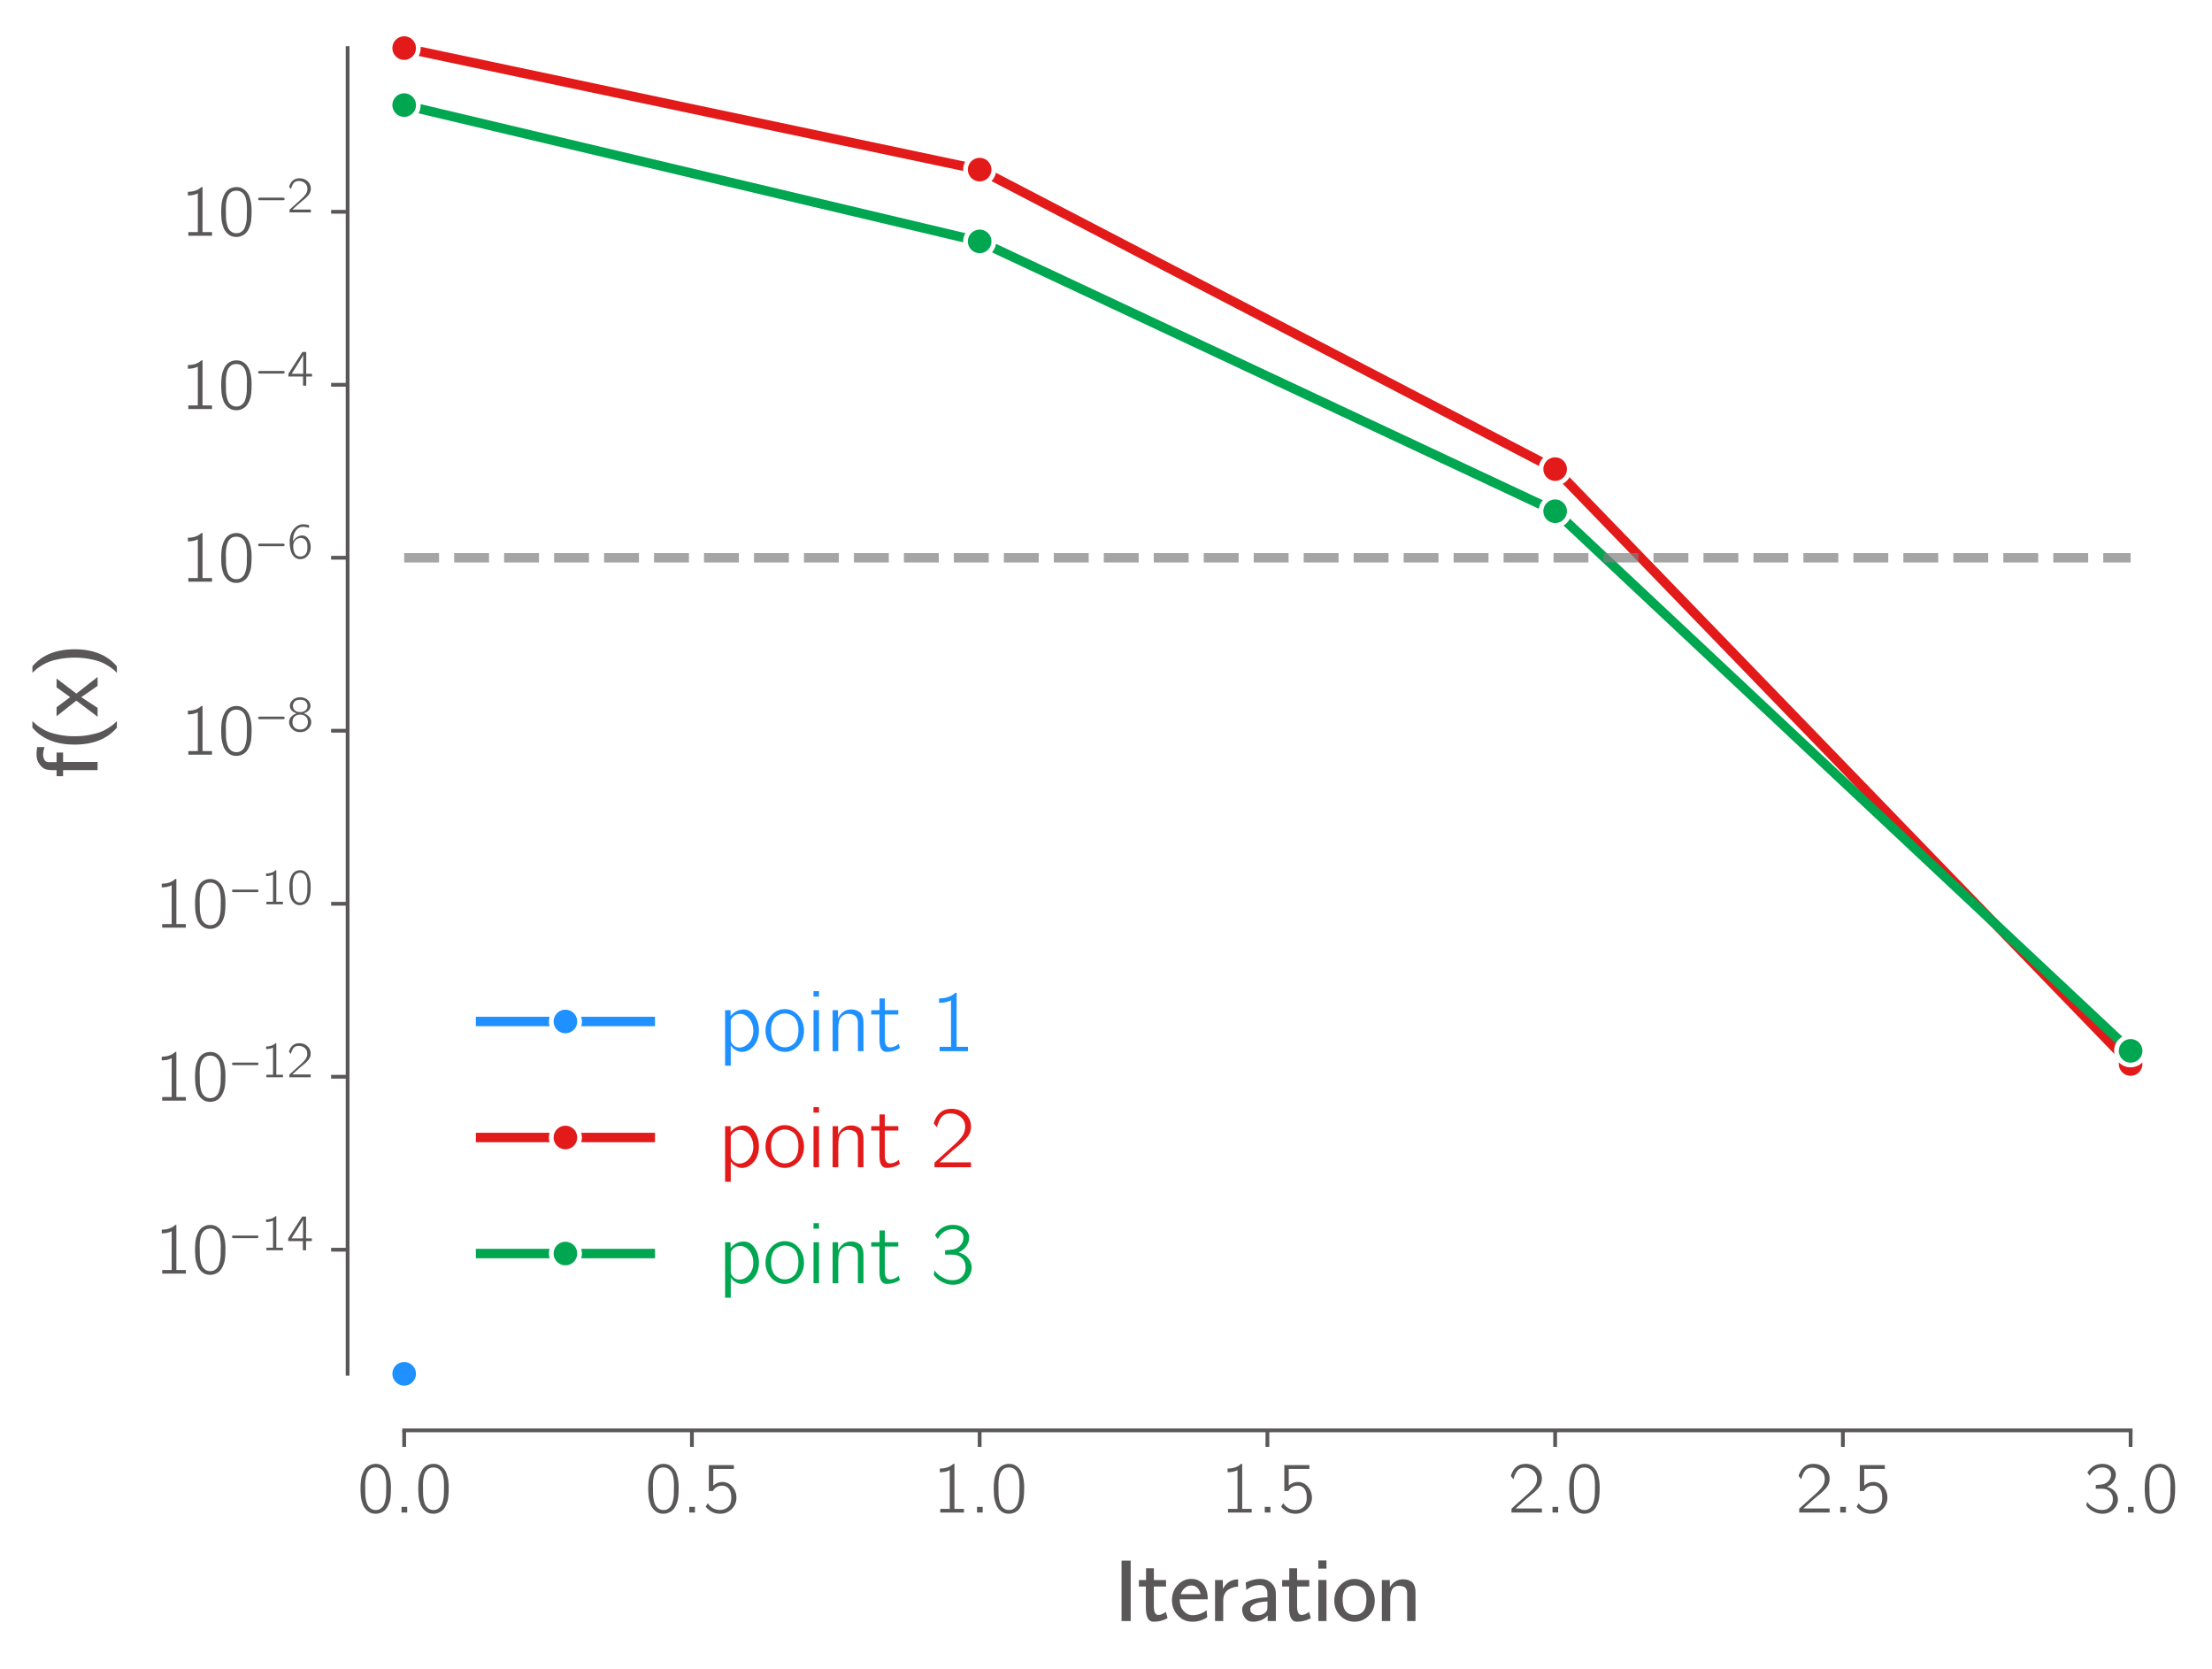 <?xml version="1.0" encoding="utf-8" standalone="no"?>
<!DOCTYPE svg PUBLIC "-//W3C//DTD SVG 1.1//EN"
  "http://www.w3.org/Graphics/SVG/1.1/DTD/svg11.dtd">
<svg xmlns:xlink="http://www.w3.org/1999/xlink" width="469.2pt" height="354pt" viewBox="0 0 469.2 354" xmlns="http://www.w3.org/2000/svg" version="1.1">
 <defs>
  <style type="text/css">*{stroke-linejoin: round; stroke-linecap: butt}</style>
 </defs>
 <g id="figure_1">
  <g id="patch_1">
   <path d="M 0 354 
L 469.2 354 
L 469.2 0 
L 0 0 
z
" style="fill: #ffffff"/>
  </g>
  <g id="axes_1">
   <g id="patch_2">
    <path d="M 85.733 291.358 
L 451.938 291.358 
L 451.938 10.2 
L 85.733 10.2 
z
" style="fill: #ffffff"/>
   </g>
   <g id="matplotlib.axis_1">
    <g id="xtick_1">
     <g id="line2d_1">
      <defs>
       <path id="mf8120b894c" d="M 0 0 
L 0 3.5 
" style="stroke: #5a5758; stroke-width: 0.8"/>
      </defs>
      <g>
       <use xlink:href="#mf8120b894c" x="85.733" y="303.358" style="fill: #5a5758; stroke: #5a5758; stroke-width: 0.8"/>
      </g>
     </g>
     <g id="text_1">
      <!-- 0.0 -->
      <g style="fill: #5a5758" transform="translate(75.672 320.778) scale(0.15 -0.15)">
       <defs>
        <path id="CMUBright-Roman-30" d="M 333 1984 
L 333 2086 
Q 333 2291 339 2438 
Q 346 2586 371 2832 
Q 397 3078 461 3267 
Q 525 3456 621 3657 
Q 717 3859 880 4006 
Q 1043 4154 1261 4230 
Q 1446 4301 1677 4301 
Q 1856 4301 2025 4256 
Q 2195 4211 2380 4070 
Q 2566 3930 2704 3709 
Q 2842 3488 2931 3104 
Q 3021 2720 3021 2214 
Q 3021 1683 2982 1347 
Q 2944 1011 2803 685 
Q 2618 250 2307 70 
Q 1997 -109 1677 -109 
Q 1498 -109 1328 -64 
Q 1158 -19 972 121 
Q 787 262 649 483 
Q 512 704 422 1091 
Q 333 1478 333 1984 
z
M 742 2413 
Q 742 2374 745 2326 
Q 749 2278 749 2272 
L 749 2150 
Q 749 1779 758 1548 
Q 768 1318 838 1014 
Q 909 710 1037 538 
Q 1286 218 1677 218 
Q 2086 218 2330 557 
Q 2451 730 2518 1037 
Q 2586 1344 2595 1568 
Q 2605 1792 2605 2163 
L 2605 2272 
Q 2605 2278 2608 2323 
Q 2611 2368 2611 2406 
Q 2611 3302 2336 3661 
Q 2099 3981 1677 3981 
Q 1242 3981 1005 3642 
Q 742 3264 742 2413 
z
" transform="scale(0.016)"/>
        <path id="CMUBright-Roman-2e" d="M 678 0 
L 678 499 
L 1178 499 
L 1178 0 
L 678 0 
z
" transform="scale(0.016)"/>
       </defs>
       <use xlink:href="#CMUBright-Roman-30"/>
       <use xlink:href="#CMUBright-Roman-2e" x="52.5"/>
       <use xlink:href="#CMUBright-Roman-30" x="81.7"/>
      </g>
     </g>
    </g>
    <g id="xtick_2">
     <g id="line2d_2">
      <g>
       <use xlink:href="#mf8120b894c" x="146.767" y="303.358" style="fill: #5a5758; stroke: #5a5758; stroke-width: 0.8"/>
      </g>
     </g>
     <g id="text_2">
      <!-- 0.5 -->
      <g style="fill: #5a5758" transform="translate(136.706 320.778) scale(0.15 -0.15)">
       <defs>
        <path id="CMUBright-Roman-35" d="M 301 518 
L 486 819 
Q 896 224 1581 224 
Q 1971 224 2268 473 
Q 2566 723 2566 1312 
Q 2566 1626 2489 1846 
Q 2413 2067 2285 2176 
Q 2157 2285 2032 2329 
Q 1907 2374 1773 2374 
Q 1210 2374 941 1901 
L 582 1901 
L 582 4192 
L 2797 4192 
L 2797 3853 
L 973 3853 
L 973 2381 
Q 1325 2701 1779 2701 
Q 2285 2701 2653 2291 
Q 3021 1882 3021 1306 
Q 3021 723 2601 307 
Q 2182 -109 1574 -109 
Q 813 -109 301 518 
z
" transform="scale(0.016)"/>
       </defs>
       <use xlink:href="#CMUBright-Roman-30"/>
       <use xlink:href="#CMUBright-Roman-2e" x="52.5"/>
       <use xlink:href="#CMUBright-Roman-35" x="81.7"/>
      </g>
     </g>
    </g>
    <g id="xtick_3">
     <g id="line2d_3">
      <g>
       <use xlink:href="#mf8120b894c" x="207.801" y="303.358" style="fill: #5a5758; stroke: #5a5758; stroke-width: 0.8"/>
      </g>
     </g>
     <g id="text_3">
      <!-- 1.0 -->
      <g style="fill: #5a5758" transform="translate(197.74 320.778) scale(0.15 -0.15)">
       <defs>
        <path id="CMUBright-Roman-31" d="M 672 3558 
L 672 3885 
Q 1427 3885 1862 4301 
L 1965 4301 
L 1965 320 
L 2803 320 
L 2803 0 
L 710 0 
L 710 320 
L 1549 320 
L 1549 3744 
Q 1178 3558 672 3558 
z
" transform="scale(0.016)"/>
       </defs>
       <use xlink:href="#CMUBright-Roman-31"/>
       <use xlink:href="#CMUBright-Roman-2e" x="52.5"/>
       <use xlink:href="#CMUBright-Roman-30" x="81.7"/>
      </g>
     </g>
    </g>
    <g id="xtick_4">
     <g id="line2d_4">
      <g>
       <use xlink:href="#mf8120b894c" x="268.836" y="303.358" style="fill: #5a5758; stroke: #5a5758; stroke-width: 0.8"/>
      </g>
     </g>
     <g id="text_4">
      <!-- 1.5 -->
      <g style="fill: #5a5758" transform="translate(258.774 320.778) scale(0.15 -0.15)">
       <use xlink:href="#CMUBright-Roman-31"/>
       <use xlink:href="#CMUBright-Roman-2e" x="52.5"/>
       <use xlink:href="#CMUBright-Roman-35" x="81.7"/>
      </g>
     </g>
    </g>
    <g id="xtick_5">
     <g id="line2d_5">
      <g>
       <use xlink:href="#mf8120b894c" x="329.87" y="303.358" style="fill: #5a5758; stroke: #5a5758; stroke-width: 0.8"/>
      </g>
     </g>
     <g id="text_5">
      <!-- 2.0 -->
      <g style="fill: #5a5758" transform="translate(319.809 320.778) scale(0.15 -0.15)">
       <defs>
        <path id="CMUBright-Roman-32" d="M 275 3226 
Q 595 4301 1587 4301 
L 1594 4301 
Q 2214 4294 2617 3923 
Q 3021 3552 3021 2989 
Q 3021 2746 2937 2531 
Q 2854 2317 2668 2115 
Q 2483 1914 2384 1821 
Q 2285 1728 2061 1549 
Q 1754 1299 1642 1203 
Q 1530 1107 698 358 
L 3021 358 
L 3021 0 
L 333 0 
L 333 339 
L 1683 1562 
Q 2144 1965 2368 2278 
Q 2592 2592 2592 2982 
Q 2592 3418 2278 3690 
Q 1965 3962 1498 3962 
Q 1069 3962 854 3693 
Q 640 3424 512 2938 
L 275 3226 
z
" transform="scale(0.016)"/>
       </defs>
       <use xlink:href="#CMUBright-Roman-32"/>
       <use xlink:href="#CMUBright-Roman-2e" x="52.5"/>
       <use xlink:href="#CMUBright-Roman-30" x="81.7"/>
      </g>
     </g>
    </g>
    <g id="xtick_6">
     <g id="line2d_6">
      <g>
       <use xlink:href="#mf8120b894c" x="390.904" y="303.358" style="fill: #5a5758; stroke: #5a5758; stroke-width: 0.8"/>
      </g>
     </g>
     <g id="text_6">
      <!-- 2.5 -->
      <g style="fill: #5a5758" transform="translate(380.843 320.778) scale(0.15 -0.15)">
       <use xlink:href="#CMUBright-Roman-32"/>
       <use xlink:href="#CMUBright-Roman-2e" x="52.5"/>
       <use xlink:href="#CMUBright-Roman-35" x="81.7"/>
      </g>
     </g>
    </g>
    <g id="xtick_7">
     <g id="line2d_7">
      <g>
       <use xlink:href="#mf8120b894c" x="451.938" y="303.358" style="fill: #5a5758; stroke: #5a5758; stroke-width: 0.8"/>
      </g>
     </g>
     <g id="text_7">
      <!-- 3.0 -->
      <g style="fill: #5a5758" transform="translate(441.877 320.778) scale(0.15 -0.15)">
       <defs>
        <path id="CMUBright-Roman-33" d="M 282 653 
Q 282 666 285 685 
Q 288 704 304 774 
Q 320 845 339 941 
Q 557 640 861 464 
Q 1165 288 1341 256 
Q 1517 224 1683 224 
Q 2112 224 2368 486 
Q 2624 749 2624 1165 
Q 2624 1574 2381 1824 
Q 2138 2074 1773 2099 
L 1555 2106 
L 1114 2106 
L 1114 2426 
Q 1709 2470 1862 2528 
Q 2099 2618 2281 2838 
Q 2464 3059 2464 3360 
Q 2464 3642 2256 3811 
Q 2048 3981 1702 3981 
Q 973 3981 570 3258 
L 371 3539 
Q 845 4301 1702 4301 
Q 2202 4301 2544 4025 
Q 2886 3750 2886 3360 
Q 2886 3059 2704 2761 
Q 2522 2464 2106 2272 
Q 2579 2144 2825 1833 
Q 3072 1523 3072 1158 
Q 3072 666 2685 278 
Q 2298 -109 1690 -109 
Q 1402 -109 1126 -9 
Q 851 90 675 221 
Q 499 352 390 473 
Q 282 595 282 653 
z
" transform="scale(0.016)"/>
       </defs>
       <use xlink:href="#CMUBright-Roman-33"/>
       <use xlink:href="#CMUBright-Roman-2e" x="52.5"/>
       <use xlink:href="#CMUBright-Roman-30" x="81.7"/>
      </g>
     </g>
    </g>
    <g id="text_8">
     <!-- Iteration -->
     <g style="fill: #5a5758" transform="translate(236.426 343.793) scale(0.18 -0.18)">
      <defs>
       <path id="CMUBright-SemiBold-49" d="M 512 0 
L 512 4448 
L 1184 4448 
L 1184 0 
L 512 0 
z
" transform="scale(0.016)"/>
       <path id="CMUBright-SemiBold-74" d="M 122 2541 
L 122 3021 
L 646 3021 
L 646 3885 
L 1222 3885 
L 1222 3021 
L 2118 3021 
L 2118 2541 
L 1222 2541 
L 1222 1075 
Q 1222 448 1555 448 
Q 1805 448 2106 672 
L 2234 211 
Q 1754 -51 1197 -51 
Q 634 -51 634 1005 
L 634 2541 
L 122 2541 
z
" transform="scale(0.016)"/>
       <path id="CMUBright-SemiBold-65" d="M 186 1530 
Q 186 2189 605 2646 
Q 1024 3104 1606 3104 
Q 1766 3104 1920 3069 
Q 2074 3034 2243 2931 
Q 2413 2829 2534 2669 
Q 2656 2509 2739 2233 
Q 2822 1958 2822 1600 
L 762 1600 
L 762 1536 
Q 762 1062 1040 745 
Q 1318 429 1709 429 
Q 2240 429 2739 794 
L 2784 275 
Q 2278 -51 1709 -51 
Q 1043 -51 614 419 
Q 186 890 186 1530 
z
M 838 1978 
L 2298 1978 
Q 2144 2618 1600 2618 
Q 1363 2618 1148 2448 
Q 934 2278 838 1978 
z
" transform="scale(0.016)"/>
       <path id="CMUBright-SemiBold-72" d="M 416 0 
L 416 3021 
L 992 3021 
L 992 2368 
Q 1370 3059 2112 3072 
L 2112 2528 
Q 1939 2528 1769 2480 
Q 1600 2432 1421 2326 
Q 1242 2221 1130 2013 
Q 1018 1805 1018 1517 
L 1018 0 
L 416 0 
z
" transform="scale(0.016)"/>
       <path id="CMUBright-SemiBold-61" d="M 250 851 
Q 250 1274 771 1498 
Q 1293 1722 2112 1747 
L 2112 1971 
Q 2112 2234 2048 2355 
Q 1894 2650 1568 2650 
Q 1242 2643 1037 2566 
Q 832 2490 557 2291 
L 512 2829 
Q 1043 3104 1581 3104 
Q 2061 3104 2377 2822 
Q 2694 2541 2726 2144 
L 2733 1933 
L 2733 0 
L 2131 0 
L 2131 230 
L 2125 410 
Q 1946 186 1648 67 
Q 1350 -51 1043 -51 
Q 666 -51 458 233 
Q 250 518 250 851 
z
M 845 864 
Q 845 672 1008 550 
Q 1171 429 1408 429 
Q 1626 429 1811 525 
Q 1997 621 2074 781 
Q 2112 864 2112 1043 
L 2112 1446 
Q 1523 1421 1184 1270 
Q 845 1120 845 864 
z
" transform="scale(0.016)"/>
       <path id="CMUBright-SemiBold-69" d="M 414 3859 
L 414 4461 
L 1016 4461 
L 1016 3859 
L 414 3859 
z
M 416 0 
L 416 3021 
L 1018 3021 
L 1018 0 
L 416 0 
z
" transform="scale(0.016)"/>
       <path id="CMUBright-SemiBold-6f" d="M 630 390 
Q 186 832 186 1504 
Q 186 2176 627 2637 
Q 1069 3098 1677 3098 
Q 2310 3098 2739 2618 
Q 3168 2138 3168 1498 
Q 3168 838 2726 393 
Q 2285 -51 1677 -51 
Q 1075 -51 630 390 
z
M 800 1594 
Q 800 998 1037 717 
Q 1267 448 1677 448 
Q 2061 448 2291 685 
Q 2554 954 2554 1606 
Q 2554 2150 2307 2384 
Q 2061 2618 1677 2618 
Q 800 2618 800 1594 
z
" transform="scale(0.016)"/>
       <path id="CMUBright-SemiBold-6e" d="M 410 0 
L 410 3021 
L 998 3021 
L 998 2714 
L 1005 2496 
Q 1344 3072 1971 3072 
Q 2227 3072 2409 2995 
Q 2592 2918 2681 2816 
Q 2771 2714 2822 2547 
Q 2874 2381 2880 2275 
Q 2886 2170 2886 2016 
L 2886 0 
L 2272 0 
L 2272 2022 
Q 2272 2131 2259 2204 
Q 2246 2278 2192 2380 
Q 2138 2483 2000 2537 
Q 1862 2592 1651 2592 
Q 1453 2592 1315 2493 
Q 1178 2394 1120 2237 
Q 1062 2080 1043 1961 
Q 1024 1843 1024 1728 
L 1024 0 
L 410 0 
z
" transform="scale(0.016)"/>
      </defs>
      <use xlink:href="#CMUBright-SemiBold-49"/>
      <use xlink:href="#CMUBright-SemiBold-74" x="26.7"/>
      <use xlink:href="#CMUBright-SemiBold-65" x="64.6"/>
      <use xlink:href="#CMUBright-SemiBold-72" x="111.7"/>
      <use xlink:href="#CMUBright-SemiBold-61" x="146.3"/>
      <use xlink:href="#CMUBright-SemiBold-74" x="195.5"/>
      <use xlink:href="#CMUBright-SemiBold-69" x="233.4"/>
      <use xlink:href="#CMUBright-SemiBold-6f" x="255.9"/>
      <use xlink:href="#CMUBright-SemiBold-6e" x="308.4"/>
     </g>
    </g>
   </g>
   <g id="matplotlib.axis_2">
    <g id="ytick_1">
     <g id="line2d_8">
      <defs>
       <path id="mbbedc3085b" d="M 0 0 
L -3.5 0 
" style="stroke: #5a5758; stroke-width: 0.8"/>
      </defs>
      <g>
       <use xlink:href="#mbbedc3085b" x="73.733" y="265.038" style="fill: #5a5758; stroke: #5a5758; stroke-width: 0.8"/>
      </g>
     </g>
     <g id="text_9">
      <!-- $\mathdefault{10^{-14}}$ -->
      <g style="fill: #5a5758" transform="translate(32.697 270.248) scale(0.15 -0.15)">
       <defs>
        <path id="CMUBright-Roman-2212" d="M 378 1690 
Q 378 1856 602 1856 
L 3526 1856 
Q 3725 1850 3725 1690 
Q 3725 1530 3520 1530 
L 582 1530 
Q 378 1530 378 1690 
z
" transform="scale(0.016)"/>
        <path id="CMUBright-Roman-34" d="M 186 1158 
L 186 1504 
L 1952 4250 
L 2438 4250 
L 2438 1498 
L 3168 1498 
L 3168 1158 
L 2438 1158 
L 2438 0 
L 2035 0 
L 2035 1158 
L 186 1158 
z
M 602 1498 
L 2054 1498 
L 2054 3885 
Q 1971 3667 1606 3085 
L 602 1498 
z
" transform="scale(0.016)"/>
       </defs>
       <use xlink:href="#CMUBright-Roman-31" transform="translate(0 0.916)"/>
       <use xlink:href="#CMUBright-Roman-30" transform="translate(52.5 0.916)"/>
       <use xlink:href="#CMUBright-Roman-2212" transform="translate(105.826 33.958) scale(0.7)"/>
       <use xlink:href="#CMUBright-Roman-31" transform="translate(150.766 33.958) scale(0.7)"/>
       <use xlink:href="#CMUBright-Roman-34" transform="translate(187.516 33.958) scale(0.7)"/>
      </g>
     </g>
    </g>
    <g id="ytick_2">
     <g id="line2d_9">
      <g>
       <use xlink:href="#mbbedc3085b" x="73.733" y="228.352" style="fill: #5a5758; stroke: #5a5758; stroke-width: 0.8"/>
      </g>
     </g>
     <g id="text_10">
      <!-- $\mathdefault{10^{-12}}$ -->
      <g style="fill: #5a5758" transform="translate(32.697 233.562) scale(0.15 -0.15)">
       <use xlink:href="#CMUBright-Roman-31" transform="translate(0 0.916)"/>
       <use xlink:href="#CMUBright-Roman-30" transform="translate(52.5 0.916)"/>
       <use xlink:href="#CMUBright-Roman-2212" transform="translate(105.826 33.958) scale(0.7)"/>
       <use xlink:href="#CMUBright-Roman-31" transform="translate(150.766 33.958) scale(0.7)"/>
       <use xlink:href="#CMUBright-Roman-32" transform="translate(187.516 33.958) scale(0.7)"/>
      </g>
     </g>
    </g>
    <g id="ytick_3">
     <g id="line2d_10">
      <g>
       <use xlink:href="#mbbedc3085b" x="73.733" y="191.666" style="fill: #5a5758; stroke: #5a5758; stroke-width: 0.8"/>
      </g>
     </g>
     <g id="text_11">
      <!-- $\mathdefault{10^{-10}}$ -->
      <g style="fill: #5a5758" transform="translate(32.697 196.876) scale(0.15 -0.15)">
       <use xlink:href="#CMUBright-Roman-31" transform="translate(0 0.916)"/>
       <use xlink:href="#CMUBright-Roman-30" transform="translate(52.5 0.916)"/>
       <use xlink:href="#CMUBright-Roman-2212" transform="translate(105.826 33.958) scale(0.7)"/>
       <use xlink:href="#CMUBright-Roman-31" transform="translate(150.766 33.958) scale(0.7)"/>
       <use xlink:href="#CMUBright-Roman-30" transform="translate(187.516 33.958) scale(0.7)"/>
      </g>
     </g>
    </g>
    <g id="ytick_4">
     <g id="line2d_11">
      <g>
       <use xlink:href="#mbbedc3085b" x="73.733" y="154.98" style="fill: #5a5758; stroke: #5a5758; stroke-width: 0.8"/>
      </g>
     </g>
     <g id="text_12">
      <!-- $\mathdefault{10^{-8}}$ -->
      <g style="fill: #5a5758" transform="translate(38.244 160.19) scale(0.15 -0.15)">
       <defs>
        <path id="CMUBright-Roman-38" d="M 275 1158 
Q 275 1517 518 1817 
Q 762 2118 1248 2266 
Q 909 2349 640 2598 
Q 371 2848 371 3206 
Q 371 3642 745 3971 
Q 1120 4301 1677 4301 
Q 2221 4301 2601 3981 
Q 2982 3661 2982 3213 
Q 2982 2918 2787 2684 
Q 2592 2451 2285 2323 
L 2099 2266 
Q 2464 2176 2768 1885 
Q 3072 1594 3072 1158 
Q 3072 646 2665 268 
Q 2259 -109 1670 -109 
Q 1075 -109 675 275 
Q 275 659 275 1158 
z
M 698 1158 
Q 698 704 970 464 
Q 1242 224 1670 224 
Q 2118 224 2384 470 
Q 2650 717 2650 1165 
Q 2650 1619 2371 1862 
Q 2093 2106 1670 2106 
Q 1280 2106 989 1878 
Q 698 1651 698 1158 
z
M 755 3206 
Q 755 2886 982 2656 
Q 1210 2426 1670 2426 
Q 2093 2426 2342 2634 
Q 2592 2842 2592 3206 
Q 2592 3507 2387 3744 
Q 2182 3981 1683 3981 
Q 1171 3981 963 3744 
Q 755 3507 755 3206 
z
" transform="scale(0.016)"/>
       </defs>
       <use xlink:href="#CMUBright-Roman-31" transform="translate(0 0.916)"/>
       <use xlink:href="#CMUBright-Roman-30" transform="translate(52.5 0.916)"/>
       <use xlink:href="#CMUBright-Roman-2212" transform="translate(105.826 33.958) scale(0.7)"/>
       <use xlink:href="#CMUBright-Roman-38" transform="translate(150.766 33.958) scale(0.7)"/>
      </g>
     </g>
    </g>
    <g id="ytick_5">
     <g id="line2d_12">
      <g>
       <use xlink:href="#mbbedc3085b" x="73.733" y="118.294" style="fill: #5a5758; stroke: #5a5758; stroke-width: 0.8"/>
      </g>
     </g>
     <g id="text_13">
      <!-- $\mathdefault{10^{-6}}$ -->
      <g style="fill: #5a5758" transform="translate(38.244 123.504) scale(0.15 -0.15)">
       <defs>
        <path id="CMUBright-Roman-36" d="M 346 2061 
Q 346 3072 864 3686 
Q 1382 4301 2074 4301 
L 2086 4301 
Q 2426 4301 2797 4179 
L 2797 3846 
Q 2374 3981 2074 3981 
L 2061 3981 
Q 1478 3981 1123 3491 
Q 768 3002 768 2208 
Q 768 2195 771 2166 
Q 774 2138 774 2125 
Q 928 2445 1238 2665 
Q 1549 2886 1952 2886 
Q 2387 2886 2682 2483 
Q 3008 2029 3008 1408 
Q 3008 768 2618 326 
Q 2240 -109 1690 -109 
Q 1510 -109 1340 -57 
Q 1171 -6 985 141 
Q 800 288 662 521 
Q 525 755 435 1152 
Q 346 1549 346 2061 
z
M 794 1389 
Q 813 1171 854 1004 
Q 896 838 985 643 
Q 1075 448 1254 336 
Q 1434 224 1690 224 
Q 2138 224 2381 550 
Q 2515 736 2550 921 
Q 2586 1107 2586 1434 
Q 2586 1645 2573 1776 
Q 2560 1907 2480 2089 
Q 2400 2272 2253 2400 
Q 2054 2566 1728 2566 
Q 1325 2566 1062 2265 
Q 800 1965 800 1555 
Q 800 1440 806 1389 
L 794 1389 
z
" transform="scale(0.016)"/>
       </defs>
       <use xlink:href="#CMUBright-Roman-31" transform="translate(0 0.916)"/>
       <use xlink:href="#CMUBright-Roman-30" transform="translate(52.5 0.916)"/>
       <use xlink:href="#CMUBright-Roman-2212" transform="translate(105.826 33.958) scale(0.7)"/>
       <use xlink:href="#CMUBright-Roman-36" transform="translate(150.766 33.958) scale(0.7)"/>
      </g>
     </g>
    </g>
    <g id="ytick_6">
     <g id="line2d_13">
      <g>
       <use xlink:href="#mbbedc3085b" x="73.733" y="81.608" style="fill: #5a5758; stroke: #5a5758; stroke-width: 0.8"/>
      </g>
     </g>
     <g id="text_14">
      <!-- $\mathdefault{10^{-4}}$ -->
      <g style="fill: #5a5758" transform="translate(38.244 86.818) scale(0.15 -0.15)">
       <use xlink:href="#CMUBright-Roman-31" transform="translate(0 0.473)"/>
       <use xlink:href="#CMUBright-Roman-30" transform="translate(52.5 0.473)"/>
       <use xlink:href="#CMUBright-Roman-2212" transform="translate(105.826 33.516) scale(0.7)"/>
       <use xlink:href="#CMUBright-Roman-34" transform="translate(150.766 33.516) scale(0.7)"/>
      </g>
     </g>
    </g>
    <g id="ytick_7">
     <g id="line2d_14">
      <g>
       <use xlink:href="#mbbedc3085b" x="73.733" y="44.921" style="fill: #5a5758; stroke: #5a5758; stroke-width: 0.8"/>
      </g>
     </g>
     <g id="text_15">
      <!-- $\mathdefault{10^{-2}}$ -->
      <g style="fill: #5a5758" transform="translate(38.244 50.132) scale(0.15 -0.15)">
       <use xlink:href="#CMUBright-Roman-31" transform="translate(0 0.916)"/>
       <use xlink:href="#CMUBright-Roman-30" transform="translate(52.5 0.916)"/>
       <use xlink:href="#CMUBright-Roman-2212" transform="translate(105.826 33.958) scale(0.7)"/>
       <use xlink:href="#CMUBright-Roman-32" transform="translate(150.766 33.958) scale(0.7)"/>
      </g>
     </g>
    </g>
    <g id="text_16">
     <!-- f(x) -->
     <g style="fill: #5a5758" transform="translate(20.7 165.132) rotate(-90) scale(0.18 -0.18)">
      <defs>
       <path id="CMUBright-SemiBold-66" d="M 179 2541 
L 179 3021 
L 627 3021 
L 627 3360 
Q 627 3654 700 3852 
Q 774 4051 1005 4237 
Q 1318 4499 1792 4499 
Q 2022 4499 2323 4448 
L 2323 3904 
Q 2010 4013 1779 4013 
Q 1562 4013 1389 3920 
Q 1216 3827 1216 3610 
L 1216 3021 
L 1920 3021 
L 1920 2541 
L 1229 2541 
L 1229 0 
L 627 0 
L 627 2541 
L 179 2541 
z
" transform="scale(0.016)"/>
       <path id="CMUBright-SemiBold-28" d="M 1747 -1421 
Q 499 -358 499 1690 
Q 499 3738 1747 4800 
L 2234 4800 
Q 2086 4653 1990 4544 
Q 1894 4435 1708 4147 
Q 1523 3859 1411 3552 
Q 1299 3245 1206 2752 
Q 1114 2259 1114 1689 
Q 1114 1120 1206 627 
Q 1299 134 1411 -173 
Q 1523 -480 1708 -768 
Q 1894 -1056 1990 -1165 
Q 2086 -1274 2234 -1421 
L 1747 -1421 
z
" transform="scale(0.016)"/>
       <path id="CMUBright-SemiBold-78" d="M 0 0 
L 1184 1562 
L 1184 1568 
L 38 3021 
L 698 3021 
L 1446 2022 
L 2163 3021 
L 2816 3021 
L 1709 1568 
L 1709 1562 
L 2931 0 
L 2272 0 
L 1446 1197 
L 1440 1197 
L 653 0 
L 0 0 
z
" transform="scale(0.016)"/>
       <path id="CMUBright-SemiBold-29" d="M 371 -1421 
Q 525 -1267 614 -1164 
Q 704 -1062 893 -768 
Q 1082 -474 1194 -173 
Q 1306 128 1398 624 
Q 1491 1120 1491 1690 
Q 1491 2246 1404 2732 
Q 1318 3219 1206 3523 
Q 1094 3827 921 4105 
Q 749 4384 646 4502 
Q 544 4621 416 4755 
Q 384 4787 371 4800 
L 851 4800 
Q 2106 3731 2106 1689 
Q 2106 -352 851 -1421 
L 371 -1421 
z
" transform="scale(0.016)"/>
      </defs>
      <use xlink:href="#CMUBright-SemiBold-66"/>
      <use xlink:href="#CMUBright-SemiBold-28" x="32.1"/>
      <use xlink:href="#CMUBright-SemiBold-78" x="72.9"/>
      <use xlink:href="#CMUBright-SemiBold-29" x="118.7"/>
     </g>
    </g>
   </g>
   <g id="line2d_15">
    <path d="M 85.733 291.358 
" style="fill: none; stroke: #1e90ff; stroke-width: 2; stroke-linecap: square"/>
    <defs>
     <path id="m210af1f16c" d="M 0 3 
C 0.796 3 1.559 2.684 2.121 2.121 
C 2.684 1.559 3 0.796 3 0 
C 3 -0.796 2.684 -1.559 2.121 -2.121 
C 1.559 -2.684 0.796 -3 0 -3 
C -0.796 -3 -1.559 -2.684 -2.121 -2.121 
C -2.684 -1.559 -3 -0.796 -3 0 
C -3 0.796 -2.684 1.559 -2.121 2.121 
C -1.559 2.684 -0.796 3 0 3 
z
" style="stroke: #ffffff"/>
    </defs>
    <g>
     <use xlink:href="#m210af1f16c" x="85.733" y="291.358" style="fill: #1e90ff; stroke: #ffffff"/>
    </g>
   </g>
   <g id="line2d_16">
    <path d="M 85.733 10.2 
L 207.801 35.973 
L 329.87 99.492 
L 451.938 225.657 
" style="fill: none; stroke: #e21a1a; stroke-width: 2; stroke-linecap: square"/>
    <defs>
     <path id="m5f84d5834c" d="M 0 3 
C 0.796 3 1.559 2.684 2.121 2.121 
C 2.684 1.559 3 0.796 3 0 
C 3 -0.796 2.684 -1.559 2.121 -2.121 
C 1.559 -2.684 0.796 -3 0 -3 
C -0.796 -3 -1.559 -2.684 -2.121 -2.121 
C -2.684 -1.559 -3 -0.796 -3 0 
C -3 0.796 -2.684 1.559 -2.121 2.121 
C -1.559 2.684 -0.796 3 0 3 
z
" style="stroke: #ffffff"/>
    </defs>
    <g>
     <use xlink:href="#m5f84d5834c" x="85.733" y="10.2" style="fill: #e21a1a; stroke: #ffffff"/>
     <use xlink:href="#m5f84d5834c" x="207.801" y="35.973" style="fill: #e21a1a; stroke: #ffffff"/>
     <use xlink:href="#m5f84d5834c" x="329.87" y="99.492" style="fill: #e21a1a; stroke: #ffffff"/>
     <use xlink:href="#m5f84d5834c" x="451.938" y="225.657" style="fill: #e21a1a; stroke: #ffffff"/>
    </g>
   </g>
   <g id="line2d_17">
    <path d="M 85.733 22.29 
L 207.801 51.195 
L 329.87 108.424 
L 451.938 222.866 
" style="fill: none; stroke: #00a650; stroke-width: 2; stroke-linecap: square"/>
    <defs>
     <path id="m8cddd016c6" d="M 0 3 
C 0.796 3 1.559 2.684 2.121 2.121 
C 2.684 1.559 3 0.796 3 0 
C 3 -0.796 2.684 -1.559 2.121 -2.121 
C 1.559 -2.684 0.796 -3 0 -3 
C -0.796 -3 -1.559 -2.684 -2.121 -2.121 
C -2.684 -1.559 -3 -0.796 -3 0 
C -3 0.796 -2.684 1.559 -2.121 2.121 
C -1.559 2.684 -0.796 3 0 3 
z
" style="stroke: #ffffff"/>
    </defs>
    <g>
     <use xlink:href="#m8cddd016c6" x="85.733" y="22.29" style="fill: #00a650; stroke: #ffffff"/>
     <use xlink:href="#m8cddd016c6" x="207.801" y="51.195" style="fill: #00a650; stroke: #ffffff"/>
     <use xlink:href="#m8cddd016c6" x="329.87" y="108.424" style="fill: #00a650; stroke: #ffffff"/>
     <use xlink:href="#m8cddd016c6" x="451.938" y="222.866" style="fill: #00a650; stroke: #ffffff"/>
    </g>
   </g>
   <g id="line2d_18">
    <path d="M 85.733 118.294 
L 451.938 118.294 
" clip-path="url(#p931a12b7fb)" style="fill: none; stroke-dasharray: 7.4,3.2; stroke-dashoffset: 0; stroke: #808080; stroke-opacity: 0.7; stroke-width: 2"/>
   </g>
   <g id="patch_3">
    <path d="M 73.733 291.358 
L 73.733 10.2 
" style="fill: none; stroke: #5a5758; stroke-width: 0.8; stroke-linejoin: miter; stroke-linecap: square"/>
   </g>
   <g id="patch_4">
    <path d="M 85.733 303.358 
L 451.938 303.358 
" style="fill: none; stroke: #5a5758; stroke-width: 0.8; stroke-linejoin: miter; stroke-linecap: square"/>
   </g>
   <g id="legend_1">
    <g id="line2d_19">
     <path d="M 101.933 216.638 
L 119.933 216.638 
L 137.933 216.638 
" style="fill: none; stroke: #1e90ff; stroke-width: 2; stroke-linecap: square"/>
     <g>
      <use xlink:href="#m210af1f16c" x="119.933" y="216.638" style="fill: #1e90ff; stroke: #ffffff"/>
     </g>
    </g>
    <g id="text_17">
     <!-- point 1 -->
     <g style="fill: #1e90ff" transform="translate(152.333 222.938) scale(0.18 -0.18)">
      <defs>
       <path id="CMUBright-Roman-70" d="M 512 -1069 
L 512 3021 
L 915 3021 
L 915 2586 
Q 1318 3072 1888 3072 
Q 2355 3072 2678 2621 
Q 3002 2170 3002 1523 
Q 3002 826 2621 387 
Q 2240 -51 1754 -51 
Q 1530 -51 1328 61 
Q 1126 173 1075 237 
Q 1024 301 928 422 
L 928 -1069 
L 512 -1069 
z
M 928 832 
Q 928 634 1110 451 
Q 1293 269 1555 269 
Q 1971 269 2281 630 
Q 2592 992 2592 1517 
Q 2592 2022 2304 2384 
Q 2016 2746 1619 2746 
Q 1286 2746 1056 2490 
Q 960 2368 944 2333 
Q 928 2298 928 2189 
L 928 832 
z
" transform="scale(0.016)"/>
       <path id="CMUBright-Roman-6f" d="M 256 1510 
Q 256 2182 675 2640 
Q 1094 3098 1677 3098 
Q 2272 3098 2681 2627 
Q 3091 2157 3091 1510 
Q 3091 838 2668 393 
Q 2246 -51 1677 -51 
Q 1088 -51 672 406 
Q 256 864 256 1510 
z
M 666 1587 
Q 666 1190 771 915 
Q 877 640 1046 512 
Q 1216 384 1369 333 
Q 1523 282 1677 282 
Q 1843 282 2006 342 
Q 2170 403 2330 537 
Q 2490 672 2586 937 
Q 2682 1203 2682 1568 
Q 2682 1914 2586 2163 
Q 2490 2413 2330 2541 
Q 2170 2669 2006 2723 
Q 1843 2778 1676 2778 
Q 1510 2778 1347 2723 
Q 1184 2669 1024 2544 
Q 864 2419 765 2172 
Q 666 1926 666 1587 
z
" transform="scale(0.016)"/>
       <path id="CMUBright-Roman-69" d="M 509 4019 
L 509 4422 
L 912 4422 
L 912 4019 
L 509 4019 
z
M 512 0 
L 512 3021 
L 915 3021 
L 915 0 
L 512 0 
z
" transform="scale(0.016)"/>
       <path id="CMUBright-Roman-6e" d="M 512 0 
L 512 3021 
L 909 3021 
L 909 2400 
Q 1030 2682 1273 2877 
Q 1517 3072 1869 3072 
Q 2125 3072 2307 2992 
Q 2490 2912 2579 2809 
Q 2669 2707 2720 2540 
Q 2771 2374 2777 2272 
Q 2784 2170 2784 2016 
L 2784 0 
L 2374 0 
L 2374 1990 
Q 2374 2106 2371 2176 
Q 2368 2246 2329 2368 
Q 2291 2490 2220 2563 
Q 2150 2637 2006 2694 
Q 1862 2752 1658 2752 
Q 1370 2752 1149 2518 
Q 928 2285 928 1677 
L 928 0 
L 512 0 
z
" transform="scale(0.016)"/>
       <path id="CMUBright-Roman-74" d="M 122 2701 
L 122 3021 
L 736 3021 
L 736 3885 
L 1126 3885 
L 1126 3021 
L 2118 3021 
L 2118 2701 
L 1126 2701 
L 1126 883 
Q 1126 282 1491 282 
Q 1568 282 1638 291 
Q 1709 301 1769 323 
Q 1830 346 1878 365 
Q 1926 384 1974 416 
Q 2022 448 2048 464 
Q 2074 480 2109 512 
Q 2144 544 2150 544 
L 2234 230 
Q 1779 -51 1261 -51 
Q 730 -51 730 838 
L 730 2701 
L 122 2701 
z
" transform="scale(0.016)"/>
       <path id="CMUBright-Roman-20" transform="scale(0.016)"/>
      </defs>
      <use xlink:href="#CMUBright-Roman-70"/>
      <use xlink:href="#CMUBright-Roman-6f" x="51.7"/>
      <use xlink:href="#CMUBright-Roman-69" x="104.2"/>
      <use xlink:href="#CMUBright-Roman-6e" x="126.7"/>
      <use xlink:href="#CMUBright-Roman-74" x="178.4"/>
      <use xlink:href="#CMUBright-Roman-20" x="216.3"/>
      <use xlink:href="#CMUBright-Roman-31" x="249.6"/>
     </g>
    </g>
    <g id="line2d_20">
     <path d="M 101.933 241.245 
L 119.933 241.245 
L 137.933 241.245 
" style="fill: none; stroke: #e21a1a; stroke-width: 2; stroke-linecap: square"/>
     <g>
      <use xlink:href="#m5f84d5834c" x="119.933" y="241.245" style="fill: #e21a1a; stroke: #ffffff"/>
     </g>
    </g>
    <g id="text_18">
     <!-- point 2 -->
     <g style="fill: #e21a1a" transform="translate(152.333 247.545) scale(0.18 -0.18)">
      <use xlink:href="#CMUBright-Roman-70"/>
      <use xlink:href="#CMUBright-Roman-6f" x="51.7"/>
      <use xlink:href="#CMUBright-Roman-69" x="104.2"/>
      <use xlink:href="#CMUBright-Roman-6e" x="126.7"/>
      <use xlink:href="#CMUBright-Roman-74" x="178.4"/>
      <use xlink:href="#CMUBright-Roman-20" x="216.3"/>
      <use xlink:href="#CMUBright-Roman-32" x="249.6"/>
     </g>
    </g>
    <g id="line2d_21">
     <path d="M 101.933 265.851 
L 119.933 265.851 
L 137.933 265.851 
" style="fill: none; stroke: #00a650; stroke-width: 2; stroke-linecap: square"/>
     <g>
      <use xlink:href="#m8cddd016c6" x="119.933" y="265.851" style="fill: #00a650; stroke: #ffffff"/>
     </g>
    </g>
    <g id="text_19">
     <!-- point 3 -->
     <g style="fill: #00a650" transform="translate(152.333 272.151) scale(0.18 -0.18)">
      <use xlink:href="#CMUBright-Roman-70"/>
      <use xlink:href="#CMUBright-Roman-6f" x="51.7"/>
      <use xlink:href="#CMUBright-Roman-69" x="104.2"/>
      <use xlink:href="#CMUBright-Roman-6e" x="126.7"/>
      <use xlink:href="#CMUBright-Roman-74" x="178.4"/>
      <use xlink:href="#CMUBright-Roman-20" x="216.3"/>
      <use xlink:href="#CMUBright-Roman-33" x="249.6"/>
     </g>
    </g>
   </g>
  </g>
 </g>
 <defs>
  <clipPath id="p931a12b7fb">
   <rect x="85.733" y="10.2" width="366.205" height="281.158"/>
  </clipPath>
 </defs>
</svg>